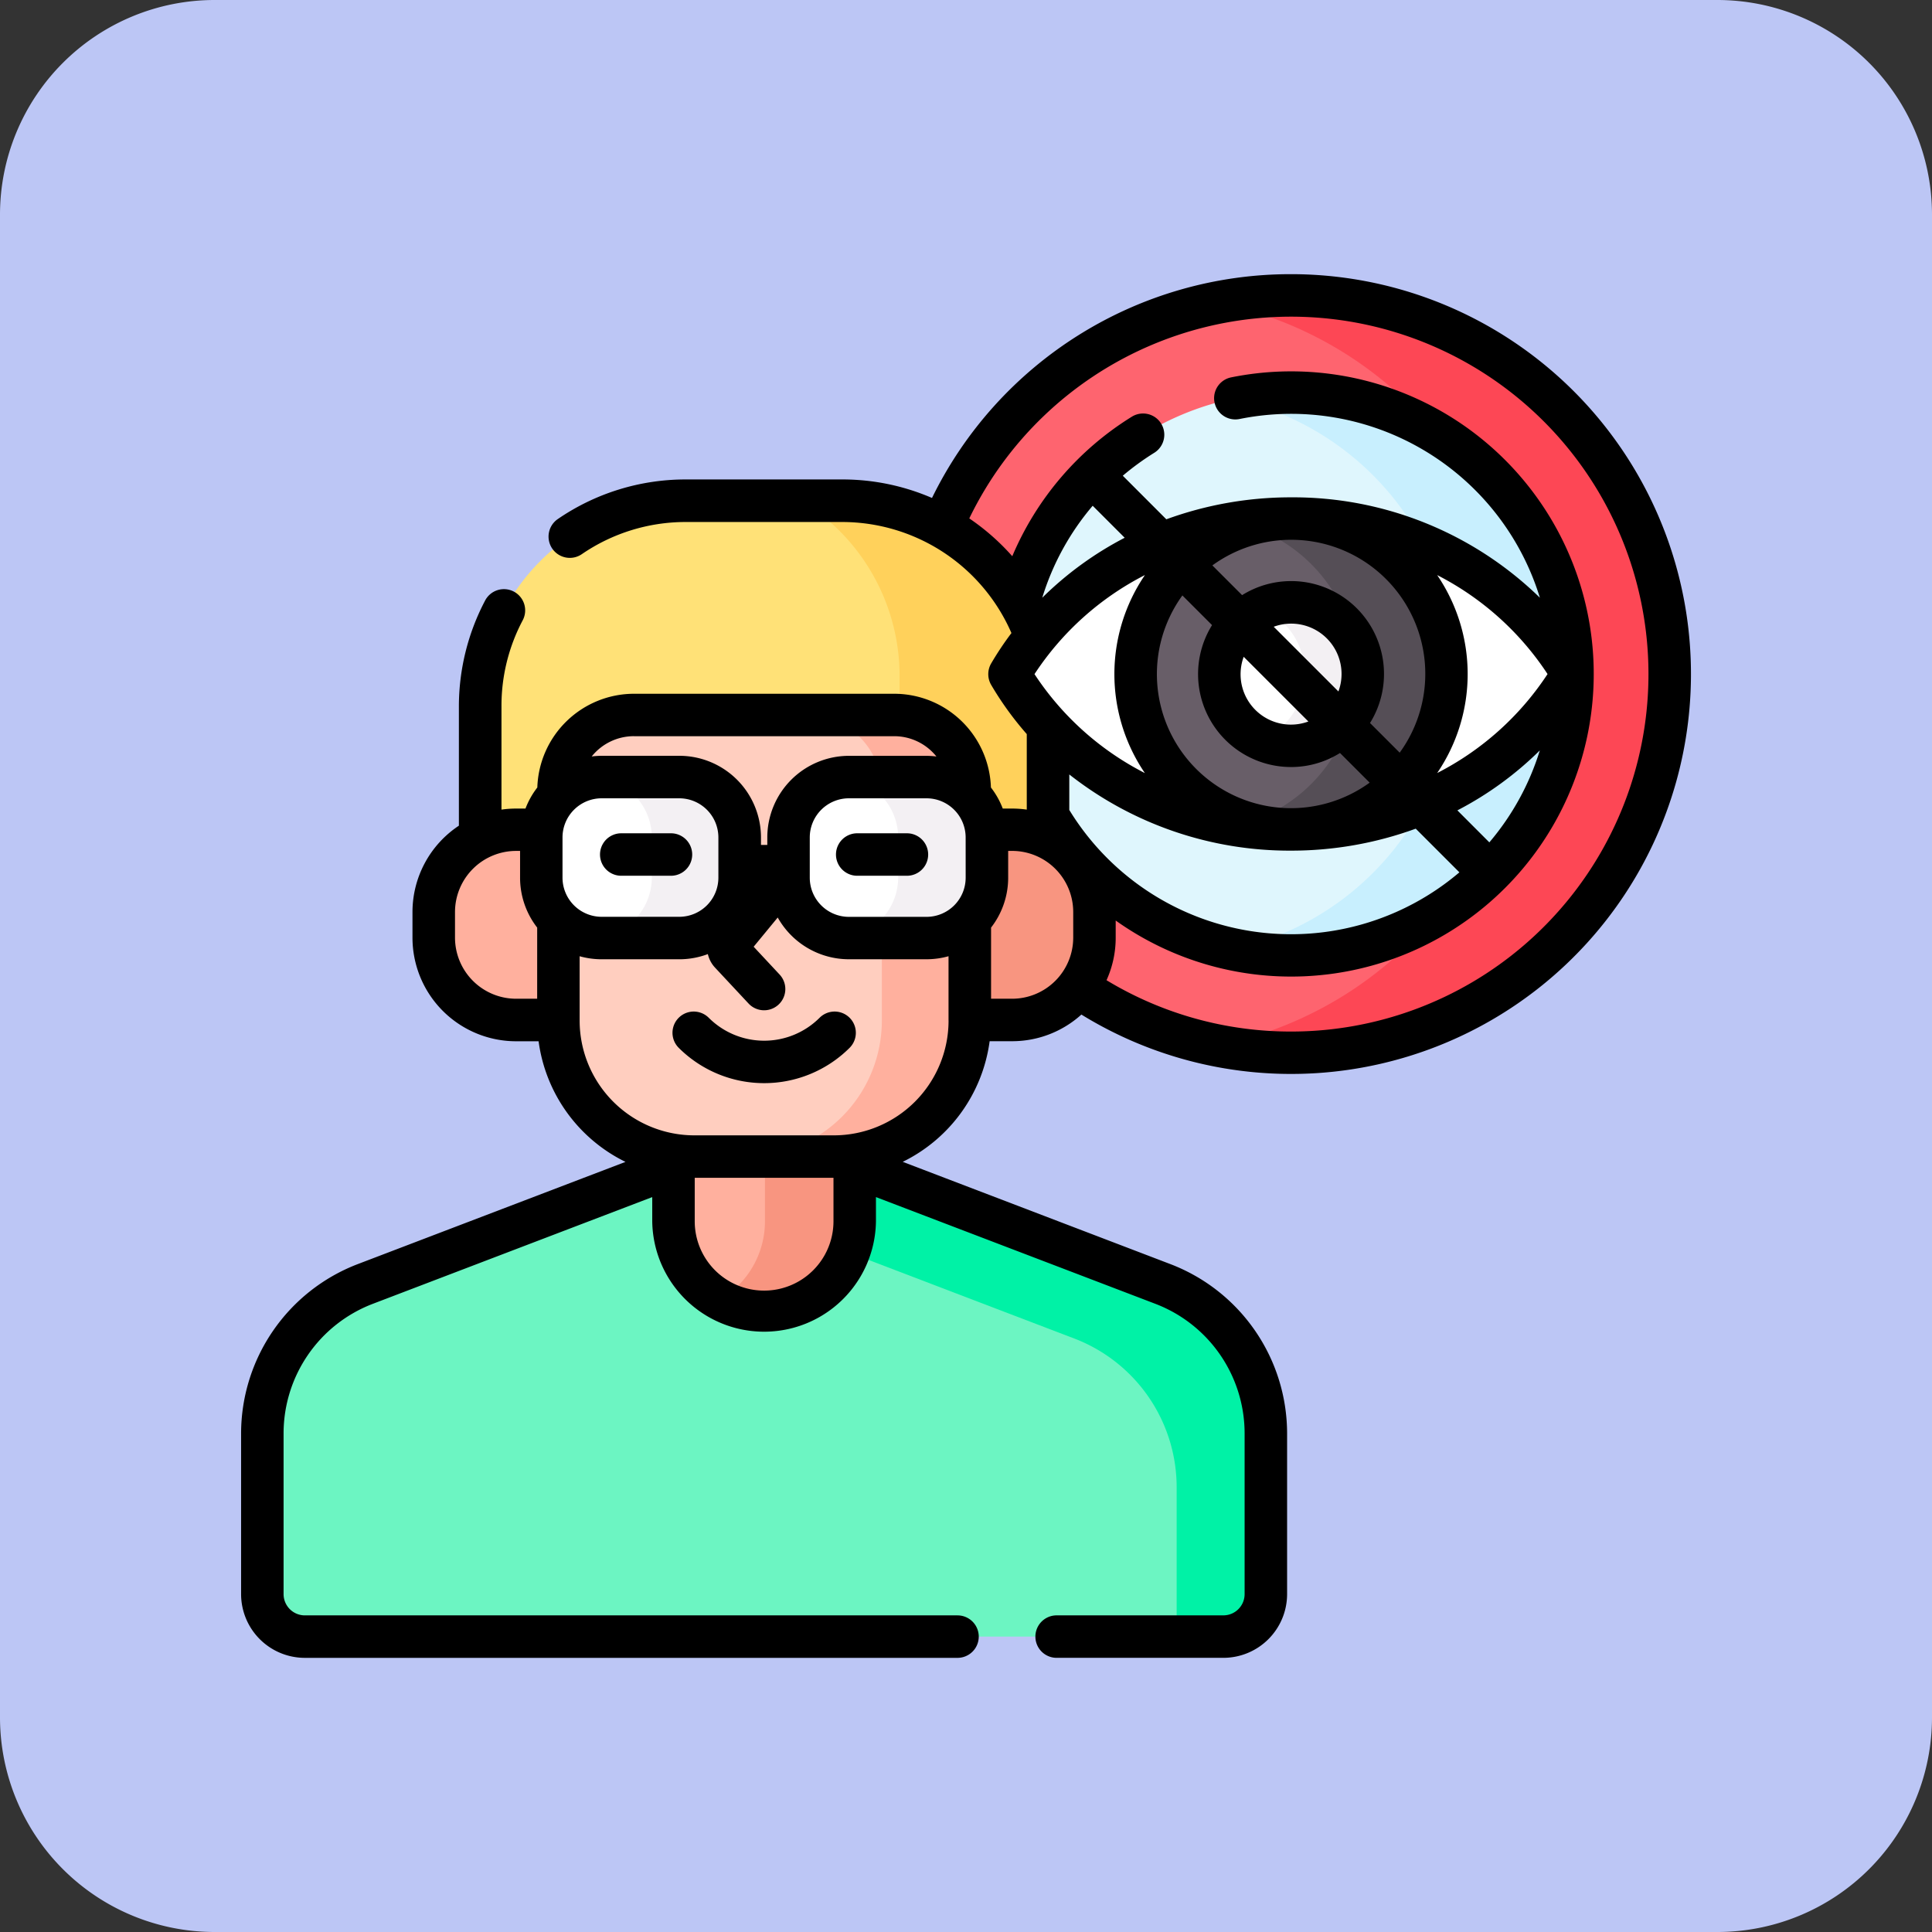 <svg xmlns="http://www.w3.org/2000/svg" width="110" height="110" viewBox="0 0 110 110">
  <rect x="0" y="0" width="110" height="110" fill="#333333" stroke="none"/>
  <g id="img20" transform="translate(-704.668 -6155)">
    <path id="Path_925100" data-name="Path 925100" d="M12.222,0H97.778A12.222,12.222,0,0,1,110,12.222V97.778A12.222,12.222,0,0,1,97.778,110H12.222A12.222,12.222,0,0,1,0,97.778V12.222A12.222,12.222,0,0,1,12.222,0Z" transform="translate(704.668 6155)" fill="#bcc6f5"/>
    <g id="Group_1182081" data-name="Group 1182081" transform="translate(718.395 6158.932)">
      <g id="Group_1182052" data-name="Group 1182052" transform="translate(39.917 12.887)">
        <path id="Path_990894" data-name="Path 990894" d="M267.448,19.178a21.565,21.565,0,0,0-19.862,13.161,11.709,11.709,0,0,1,6.027,10.241v7.486a4.687,4.687,0,0,1,2.642,4.219v1.46a4.667,4.667,0,0,1-.939,2.815,21.559,21.559,0,1,0,12.132-39.381Z" transform="translate(-247.586 -19.178)" fill="#fe646f"/>
      </g>
      <path id="Path_990895" data-name="Path 990895" d="M348.947,19.178a21.656,21.656,0,0,0-4.2.41,21.548,21.548,0,0,1,12.392,7.38,16.019,16.019,0,0,1,0,27.539,21.547,21.547,0,0,1-12.392,7.38,21.56,21.56,0,1,0,4.2-42.708Z" transform="translate(-289.168 -6.291)" fill="#fd4755"/>
      <path id="Path_990896" data-name="Path 990896" d="M290.231,53.482a16.056,16.056,0,0,0-15.483,11.881,11.657,11.657,0,0,1,1.648,5.991v6.241a16.026,16.026,0,1,0,13.835-24.112Z" transform="translate(-230.452 -35.064)" fill="#dff6fd"/>
      <g id="Group_1182053" data-name="Group 1182053" transform="translate(56.444 18.418)">
        <path id="Path_990897" data-name="Path 990897" d="M361.021,160.214a16.087,16.087,0,0,1-10.923,8.362A16.032,16.032,0,0,0,369.461,152.9,17.832,17.832,0,0,1,361.021,160.214Z" transform="translate(-350.098 -136.87)" fill="#c8effe"/>
        <path id="Path_990898" data-name="Path 990898" d="M361.021,62.194a17.832,17.832,0,0,1,8.439,7.316A16.032,16.032,0,0,0,350.1,53.832,16.088,16.088,0,0,1,361.021,62.194Z" transform="translate(-350.098 -53.482)" fill="#c8effe"/>
      </g>
      <g id="Group_1182074" data-name="Group 1182074" transform="translate(1.209 24.575)">
        <g id="Group_1182054" data-name="Group 1182054" transform="translate(12.401 0)">
          <path id="Path_990899" data-name="Path 990899" d="M86.465,110.569h2.574v-2.4a4.141,4.141,0,0,1,4.136-4.136H108a4.141,4.141,0,0,1,4.136,4.136v2.4h2.574a4.5,4.5,0,0,1,2.046.491v-7.671a11.714,11.714,0,0,0-11.714-11.714H96.133a11.714,11.714,0,0,0-11.714,11.714v7.671A4.5,4.5,0,0,1,86.465,110.569Z" transform="translate(-84.419 -91.675)" fill="#ffe177"/>
        </g>
        <g id="Group_1182056" data-name="Group 1182056" transform="translate(30.683)">
          <g id="Group_1182055" data-name="Group 1182055">
            <path id="Path_990900" data-name="Path 990900" d="M200.149,91.674h-2.338a11.706,11.706,0,0,1,5.6,9.993v2.382a4.141,4.141,0,0,1,3.832,4.124v2.4h2.574a4.5,4.5,0,0,1,2.046.491v-7.671A11.714,11.714,0,0,0,200.149,91.674Z" transform="translate(-197.811 -91.674)" fill="#ffd15b"/>
          </g>
        </g>
        <g id="Group_1182058" data-name="Group 1182058" transform="translate(0 37.831)">
          <g id="Group_1182057" data-name="Group 1182057">
            <path id="Path_990901" data-name="Path 990901" d="M58.8,333.1l-17.739-6.776v3.085a5.065,5.065,0,0,1-4.845,5.1,5,5,0,0,1-5.147-4.994v-3.191L13.333,333.1A9.069,9.069,0,0,0,7.5,341.57v9.177a2.418,2.418,0,0,0,2.418,2.418h52.3a2.418,2.418,0,0,0,2.418-2.418V341.57A9.069,9.069,0,0,0,58.8,333.1Z" transform="translate(-7.5 -326.322)" fill="#6cf5c2"/>
          </g>
        </g>
        <g id="Group_1182060" data-name="Group 1182060" transform="translate(33.231 37.831)">
          <g id="Group_1182059" data-name="Group 1182059">
            <path id="Path_990902" data-name="Path 990902" d="M231.691,333.1l-17.739-6.776v3.085a5.156,5.156,0,0,1-.332,1.82l12.993,4.963a9.069,9.069,0,0,1,5.833,8.472v8.5h2.66a2.418,2.418,0,0,0,2.418-2.418V341.57A9.069,9.069,0,0,0,231.691,333.1Z" transform="translate(-213.619 -326.322)" fill="#00f2a6"/>
          </g>
        </g>
        <g id="Group_1182061" data-name="Group 1182061" transform="translate(23.408 37.084)">
          <path id="Path_990903" data-name="Path 990903" d="M161.823,321.781H153.88a7.593,7.593,0,0,1-1.188-.094v3.939a5.16,5.16,0,0,0,10.319,0v-3.939A7.6,7.6,0,0,1,161.823,321.781Z" transform="translate(-152.692 -321.687)" fill="#ffb09e"/>
        </g>
        <g id="Group_1182063" data-name="Group 1182063" transform="translate(26.013 37.084)">
          <g id="Group_1182062" data-name="Group 1182062">
            <path id="Path_990904" data-name="Path 990904" d="M175.375,321.782h-3.921v3.845a5.156,5.156,0,0,1-2.6,4.482,5.159,5.159,0,0,0,7.714-4.482v-3.939A7.621,7.621,0,0,1,175.375,321.782Z" transform="translate(-168.849 -321.688)" fill="#f89580"/>
          </g>
        </g>
        <g id="Group_1182066" data-name="Group 1182066" transform="translate(9.759 18.731)">
          <g id="Group_1182064" data-name="Group 1182064">
            <path id="Path_990905" data-name="Path 990905" d="M75.3,207.851H72.72a4.688,4.688,0,0,0-4.688,4.688V214a4.688,4.688,0,0,0,4.688,4.688H75.3Z" transform="translate(-68.032 -207.851)" fill="#ffb09e"/>
          </g>
          <g id="Group_1182065" data-name="Group 1182065" transform="translate(30.348)">
            <path id="Path_990906" data-name="Path 990906" d="M258.848,207.851h-2.582v10.835h2.582A4.688,4.688,0,0,0,263.536,214v-1.46A4.688,4.688,0,0,0,258.848,207.851Z" transform="translate(-256.266 -207.851)" fill="#f89580"/>
          </g>
        </g>
        <g id="Group_1182067" data-name="Group 1182067" transform="translate(16.857 12.199)">
          <path id="Path_990907" data-name="Path 990907" d="M127.739,192.48H119.8a7.739,7.739,0,0,1-7.739-7.739v-13.1a4.3,4.3,0,0,1,4.3-4.3h14.823a4.3,4.3,0,0,1,4.3,4.3v13.1A7.74,7.74,0,0,1,127.739,192.48Z" transform="translate(-112.056 -167.338)" fill="#ffcebf"/>
        </g>
        <g id="Group_1182068" data-name="Group 1182068" transform="translate(27.533 12.199)">
          <path id="Path_990908" data-name="Path 990908" d="M186.721,167.339h-5.007a4.3,4.3,0,0,1,4.3,4.3v13.1a7.739,7.739,0,0,1-7.739,7.739h5.007a7.739,7.739,0,0,0,7.739-7.739v-13.1A4.3,4.3,0,0,0,186.721,167.339Z" transform="translate(-178.274 -167.339)" fill="#ffb09e"/>
        </g>
        <g id="Group_1182073" data-name="Group 1182073" transform="translate(15.883 15.735)">
          <g id="Group_1182069" data-name="Group 1182069" transform="translate(0 0)">
            <path id="Path_990909" data-name="Path 990909" d="M113.871,198.441h-4.419A3.447,3.447,0,0,1,106.015,195v-2.291a3.447,3.447,0,0,1,3.437-3.437h4.419a3.447,3.447,0,0,1,3.437,3.437V195A3.447,3.447,0,0,1,113.871,198.441Z" transform="translate(-106.015 -189.275)" fill="#fff"/>
          </g>
          <g id="Group_1182070" data-name="Group 1182070" transform="translate(3.147)">
            <path id="Path_990910" data-name="Path 990910" d="M130.242,189.274h-4.419c-.1,0-.195.007-.291.015a3.447,3.447,0,0,1,3.147,3.422V195a3.447,3.447,0,0,1-3.147,3.422c.1.008.193.015.291.015h4.419A3.447,3.447,0,0,0,133.679,195v-2.291A3.447,3.447,0,0,0,130.242,189.274Z" transform="translate(-125.532 -189.274)" fill="#f3f0f3"/>
          </g>
          <g id="Group_1182071" data-name="Group 1182071" transform="translate(14.076 0)">
            <path id="Path_990911" data-name="Path 990911" d="M201.179,198.441H196.76A3.447,3.447,0,0,1,193.323,195v-2.291a3.447,3.447,0,0,1,3.437-3.437h4.419a3.447,3.447,0,0,1,3.437,3.437V195A3.447,3.447,0,0,1,201.179,198.441Z" transform="translate(-193.323 -189.275)" fill="#fff"/>
          </g>
          <g id="Group_1182072" data-name="Group 1182072" transform="translate(17.198 0)">
            <path id="Path_990912" data-name="Path 990912" d="M217.421,189.274H213c-.106,0-.211.006-.315.016a3.448,3.448,0,0,1,3.122,3.421V195a3.448,3.448,0,0,1-3.122,3.421c.1.01.209.016.315.016h4.419A3.447,3.447,0,0,0,220.858,195v-2.291A3.447,3.447,0,0,0,217.421,189.274Z" transform="translate(-212.686 -189.274)" fill="#f3f0f3"/>
          </g>
        </g>
      </g>
      <g id="Group_1182079" data-name="Group 1182079" transform="translate(43.751 25.596)">
        <g id="Group_1182075" data-name="Group 1182075" transform="translate(0 0)">
          <path id="Path_990913" data-name="Path 990913" d="M287.394,98.008a18.474,18.474,0,0,0-16.028,8.85,18.94,18.94,0,0,0,32.056,0A18.474,18.474,0,0,0,287.394,98.008Z" transform="translate(-271.366 -98.008)" fill="#fff"/>
        </g>
        <g id="Group_1182076" data-name="Group 1182076" transform="translate(7.179 0)">
          <circle id="Ellipse_13585" data-name="Ellipse 13585" cx="8.85" cy="8.85" r="8.85" fill="#685e68"/>
        </g>
        <path id="Path_990914" data-name="Path 990914" d="M357.5,98.008a8.845,8.845,0,0,0-2.553.375,8.865,8.865,0,0,1,6.037,6.343,4.086,4.086,0,0,1,0,4.262,8.866,8.866,0,0,1-6.037,6.343A8.85,8.85,0,1,0,357.5,98.008Z" transform="translate(-341.471 -98.008)" fill="#554e56"/>
        <g id="Group_1182077" data-name="Group 1182077" transform="translate(11.944 4.765)">
          <circle id="Ellipse_13586" data-name="Ellipse 13586" cx="4.084" cy="4.084" r="4.084" fill="#fff"/>
        </g>
        <g id="Group_1182078" data-name="Group 1182078" transform="translate(14.38 4.765)">
          <path id="Path_990915" data-name="Path 990915" d="M362.205,127.566a4.068,4.068,0,0,0-1.648.347,4.084,4.084,0,0,1,0,7.473,4.084,4.084,0,1,0,1.648-7.821Z" transform="translate(-360.557 -127.566)" fill="#f3f0f3"/>
        </g>
      </g>
      <g id="Group_1182080" data-name="Group 1182080" transform="translate(0 11.678)">
        <path id="Path_990916" data-name="Path 990916" d="M127.96,211.548h2.831a1.209,1.209,0,0,0,0-2.418H127.96a1.209,1.209,0,0,0,0,2.418Z" transform="translate(-106.316 -177.296)"/>
        <path id="Path_990917" data-name="Path 990917" d="M214.118,209.13h-2.831a1.209,1.209,0,0,0,0,2.418h2.831a1.209,1.209,0,1,0,0-2.418Z" transform="translate(-176.208 -177.296)"/>
        <path id="Path_990918" data-name="Path 990918" d="M160.7,272.439a4.467,4.467,0,0,1-6.311,0,1.209,1.209,0,0,0-1.71,1.71,6.889,6.889,0,0,0,9.731,0,1.209,1.209,0,0,0-1.71-1.71Z" transform="translate(-127.763 -230.101)"/>
        <path id="Path_990919" data-name="Path 990919" d="M59.779,11.678A22.73,22.73,0,0,0,39.337,24.42a12.841,12.841,0,0,0-5.107-1.054H25.324a12.852,12.852,0,0,0-7.291,2.254,1.209,1.209,0,0,0,1.366,2,10.444,10.444,0,0,1,5.925-1.831H34.23a10.515,10.515,0,0,1,9.63,6.322,18.05,18.05,0,0,0-1.153,1.728,1.214,1.214,0,0,0,0,1.225,18.159,18.159,0,0,0,2.026,2.8v4.3a5.915,5.915,0,0,0-.836-.06h-.531a4.645,4.645,0,0,0-.674-1.2,5.514,5.514,0,0,0-5.5-5.336H22.366a5.514,5.514,0,0,0-5.5,5.336,4.645,4.645,0,0,0-.674,1.2h-.531a5.913,5.913,0,0,0-.836.06V36.289A10.379,10.379,0,0,1,16.026,31.4a1.209,1.209,0,1,0-2.139-1.127A12.951,12.951,0,0,0,12.4,36.289v6.79a5.9,5.9,0,0,0-2.642,4.914v1.46a5.9,5.9,0,0,0,5.9,5.9h1.28a8.973,8.973,0,0,0,4.948,6.868L6.611,68.053A10.336,10.336,0,0,0,0,77.654v9.177a3.632,3.632,0,0,0,3.628,3.628H40.79a1.209,1.209,0,1,0,0-2.418H3.628a1.211,1.211,0,0,1-1.209-1.209V77.654a7.9,7.9,0,0,1,5.055-7.342l15.935-6.087V65.6a6.369,6.369,0,0,0,12.737,0V64.225l15.935,6.087a7.9,7.9,0,0,1,5.055,7.342v9.177a1.21,1.21,0,0,1-1.209,1.209H46.433a1.209,1.209,0,0,0,0,2.418h9.494a3.632,3.632,0,0,0,3.628-3.628V77.654a10.336,10.336,0,0,0-6.611-9.6L37.671,62.218a8.972,8.972,0,0,0,4.948-6.868H43.9a5.873,5.873,0,0,0,3.943-1.517A22.768,22.768,0,1,0,59.779,11.678ZM16.857,52.932h-1.2a3.482,3.482,0,0,1-3.478-3.478v-1.46a3.482,3.482,0,0,1,3.478-3.478h.227V46.04a4.622,4.622,0,0,0,.974,2.841Zm5.509-14.948H37.189a3.079,3.079,0,0,1,2.4,1.156,4.637,4.637,0,0,0-.567-.038H34.606a4.652,4.652,0,0,0-4.646,4.646v.428H29.6v-.428A4.652,4.652,0,0,0,24.949,39.1H20.529a4.637,4.637,0,0,0-.567.038A3.079,3.079,0,0,1,22.366,37.983ZM18.3,46.039V43.748a2.23,2.23,0,0,1,2.228-2.228h4.419a2.23,2.23,0,0,1,2.228,2.228v2.291a2.23,2.23,0,0,1-2.228,2.228H20.529A2.23,2.23,0,0,1,18.3,46.039ZM33.728,65.6a3.95,3.95,0,0,1-7.9,0V63.126h7.9V65.6Zm6.552-11.42a6.538,6.538,0,0,1-6.53,6.53H25.805a6.538,6.538,0,0,1-6.53-6.53V50.512a4.635,4.635,0,0,0,1.254.173h4.419a4.626,4.626,0,0,0,1.627-.295,1.687,1.687,0,0,0,.41.771l1.908,2.044a1.209,1.209,0,0,0,1.768-1.65l-1.478-1.584,1.37-1.664a4.649,4.649,0,0,0,4.052,2.377h4.419a4.633,4.633,0,0,0,1.254-.173v3.665Zm.974-8.138a2.23,2.23,0,0,1-2.228,2.228H34.606a2.23,2.23,0,0,1-2.228-2.228V43.748a2.23,2.23,0,0,1,2.228-2.228h4.419a2.23,2.23,0,0,1,2.228,2.228Zm6.124,3.414A3.482,3.482,0,0,1,43.9,52.932H42.7V48.881a4.622,4.622,0,0,0,.974-2.841V44.515H43.9a3.482,3.482,0,0,1,3.478,3.478Zm4.079-20.642a10.016,10.016,0,0,0,0,11.27,16.5,16.5,0,0,1-6.284-5.635A16.5,16.5,0,0,1,51.456,28.811ZM45.615,30.1a14.74,14.74,0,0,1,2.871-5.236l1.822,1.822A19.348,19.348,0,0,0,45.615,30.1Zm1.539,12.092V40.162A20.288,20.288,0,0,0,59.779,44.5a20.671,20.671,0,0,0,7.1-1.251l2.486,2.486a14.8,14.8,0,0,1-22.209-3.548Zm12.626-2.452a5.261,5.261,0,0,0,2.787-.8l1.689,1.689A7.634,7.634,0,0,1,53.593,29.97l1.689,1.689a5.29,5.29,0,0,0,4.5,8.08Zm0-10.587a5.26,5.26,0,0,0-2.787.8L55.3,28.26A7.634,7.634,0,0,1,65.965,38.922l-1.689-1.689a5.29,5.29,0,0,0-4.5-8.081Zm-.987,2.6a2.867,2.867,0,0,1,3.684,3.684Zm1.974,5.394a2.867,2.867,0,0,1-3.683-3.683ZM68.1,28.811a16.5,16.5,0,0,1,6.284,5.635A16.5,16.5,0,0,1,68.1,40.081a10.016,10.016,0,0,0,0-11.27Zm5.846,9.976a14.809,14.809,0,0,1-2.876,5.242L69.25,42.207a19.341,19.341,0,0,0,4.7-3.42ZM59.779,54.8a20.237,20.237,0,0,1-10.505-2.923,5.861,5.861,0,0,0,.522-2.42v-.978a17.229,17.229,0,1,0,6.573-30.925,1.209,1.209,0,0,0,.478,2.371A14.812,14.812,0,0,1,73.948,30.1a20.125,20.125,0,0,0-14.169-5.716,20.67,20.67,0,0,0-7.1,1.251L50.2,23.154a15.1,15.1,0,0,1,1.792-1.306,1.209,1.209,0,0,0-1.276-2.055,17.229,17.229,0,0,0-6.808,7.944,13.042,13.042,0,0,0-2.448-2.153A20.351,20.351,0,1,1,59.779,54.8Z" transform="translate(0 -11.678)"/>
      </g>
    </g>
  </g>
</svg>
